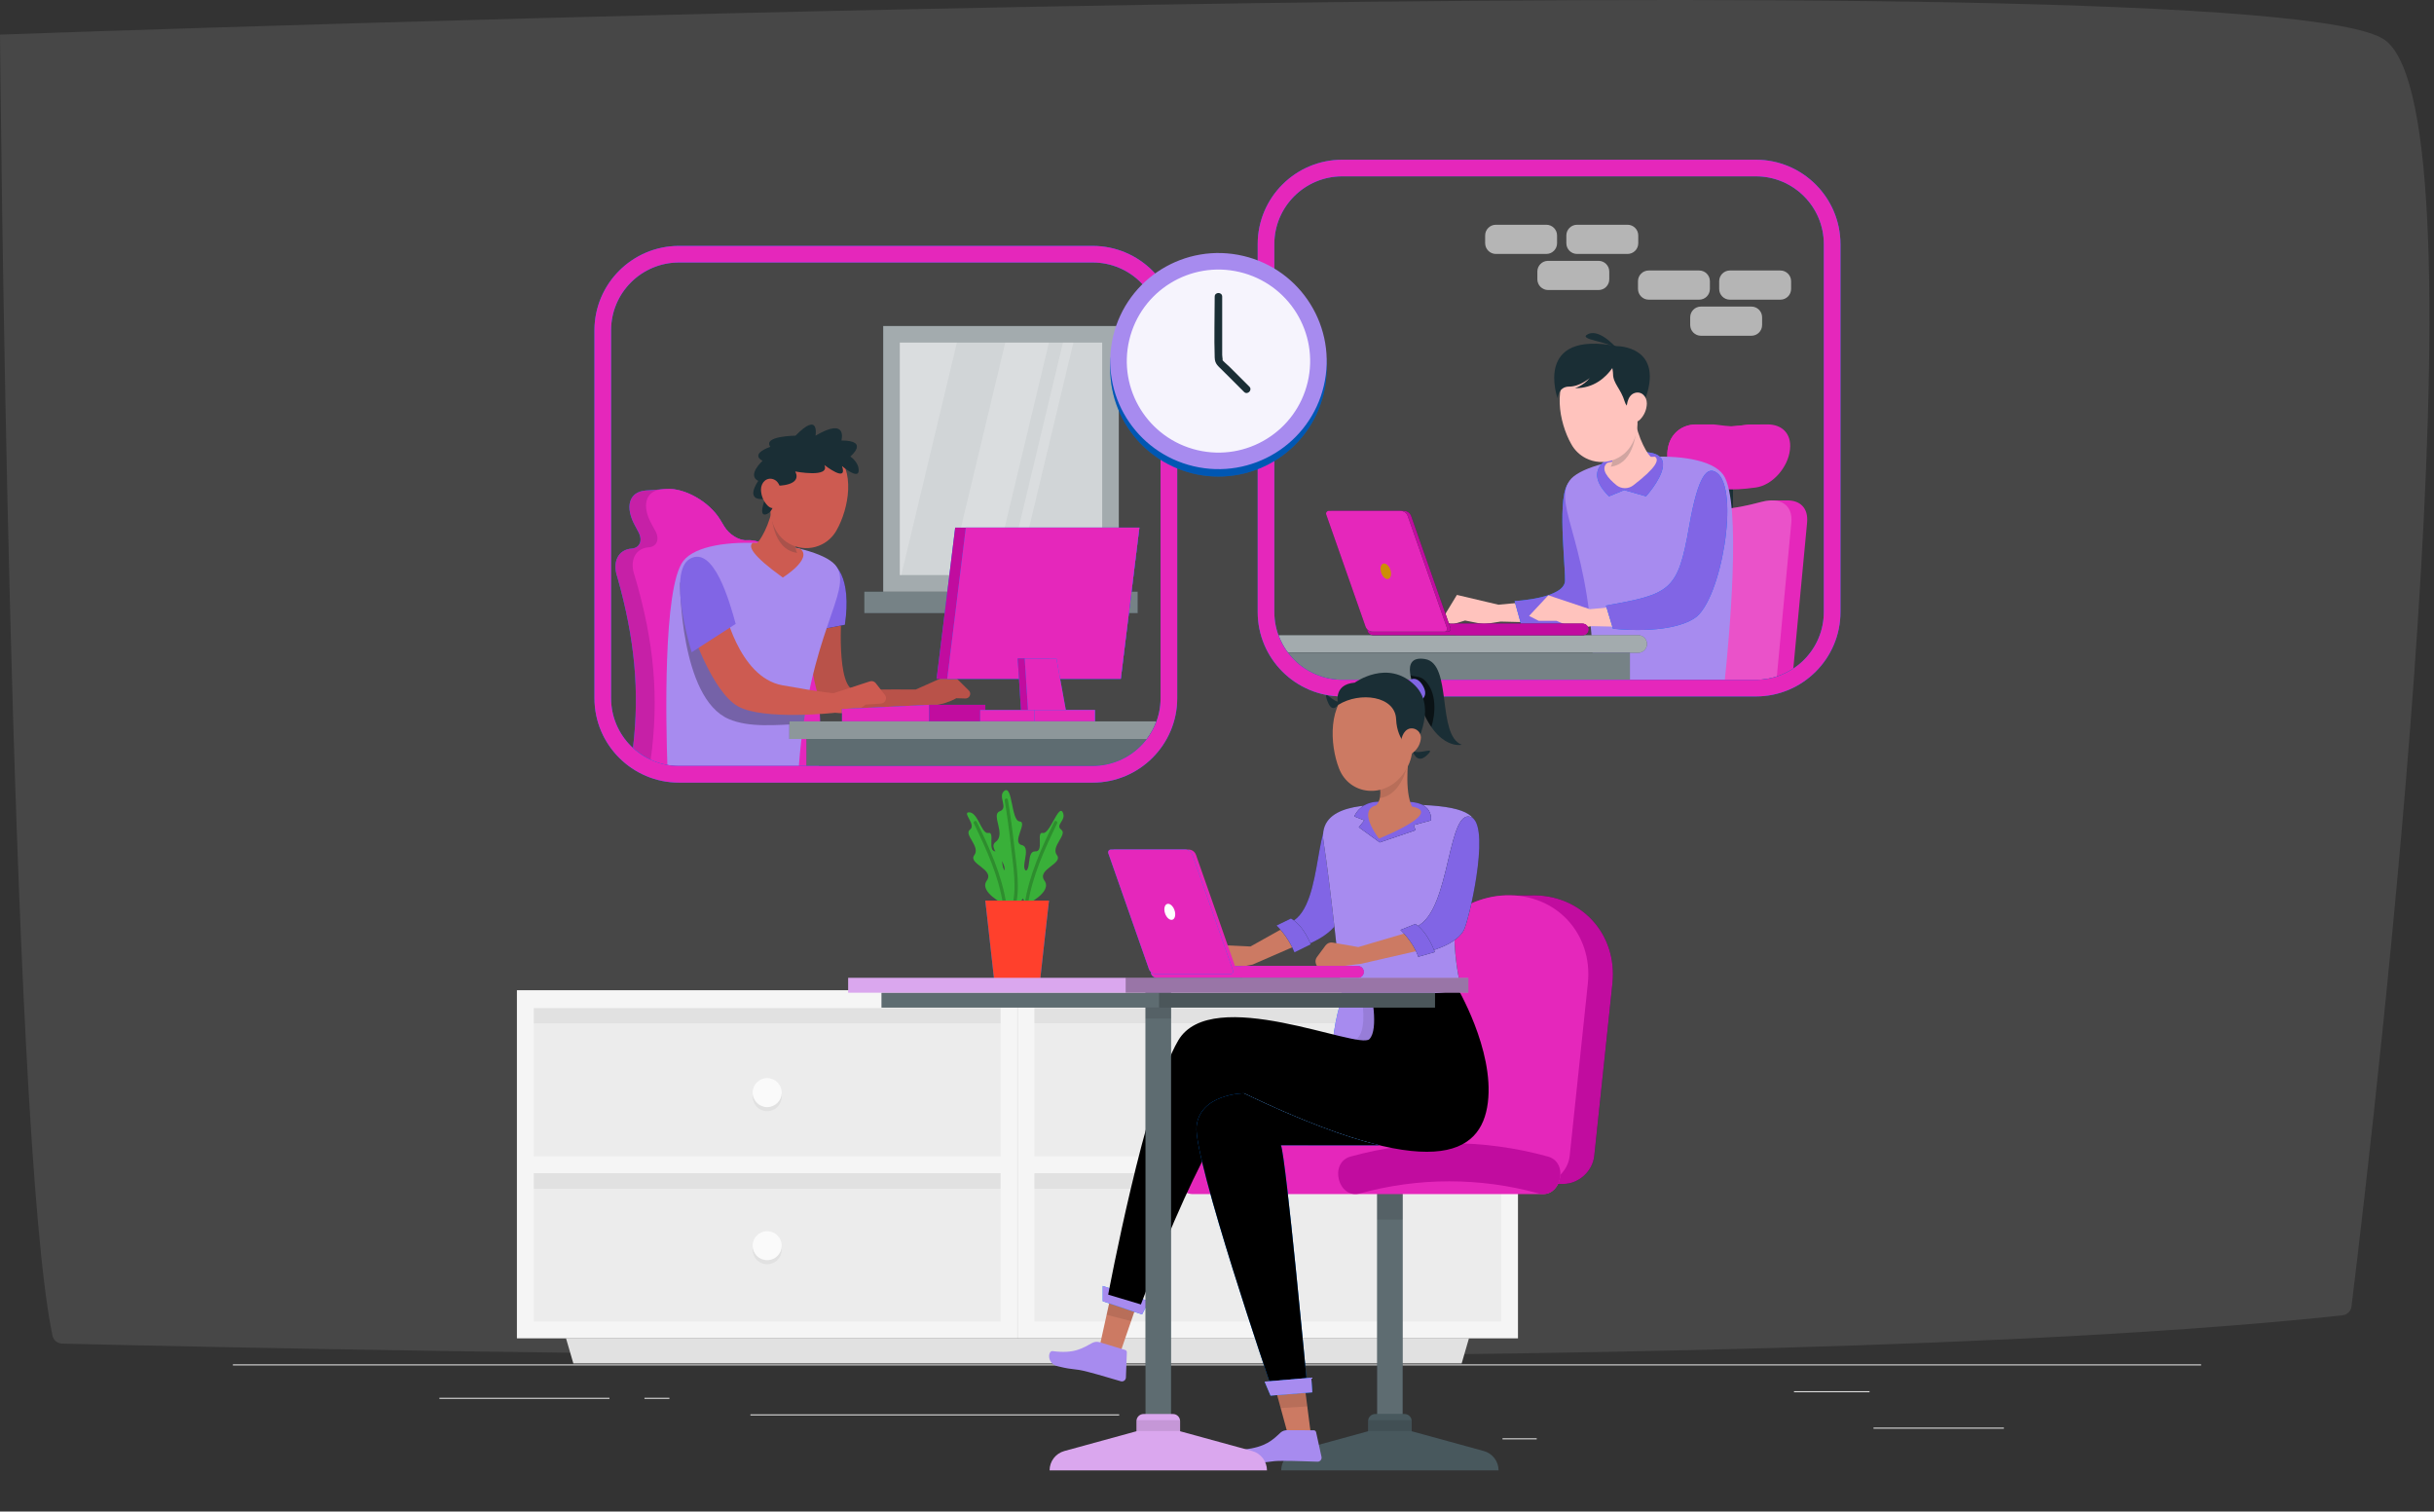 <svg width="533" height="331" viewBox="0 0 533 331" fill="none" xmlns="http://www.w3.org/2000/svg">
<rect x="0" y="0" width="533" height="331" fill="#333333" stroke="none"/>
<path opacity="0.2" fill-rule="evenodd" clip-rule="evenodd" d="M0 7.576C0 7.576 496.166 -10.236 522.25 8.764C545.499 25.702 520.61 239.759 514.929 286.131C514.801 287.134 513.992 287.91 512.938 288.028C382.355 302.136 78.181 295.779 13.645 294.227C12.579 294.197 11.701 293.49 11.49 292.498C2.026 247.216 0 7.576 0 7.576Z" fill="#999999"/>
<path d="M438.815 312.633H410.262V312.845H438.815V312.633Z" fill="#ECECEC"/>
<path d="M336.515 314.973H329.023V315.184H336.515V314.973Z" fill="#ECECEC"/>
<path d="M409.393 304.648H392.852V304.86H409.393V304.648Z" fill="#ECECEC"/>
<path d="M133.457 306.094H96.223V306.306H133.457V306.094Z" fill="#ECECEC"/>
<path d="M146.587 306.094H141.125V306.306H146.587V306.094Z" fill="#ECECEC"/>
<path d="M245.08 309.723H164.328V309.935H245.08V309.723Z" fill="#ECECEC"/>
<path d="M482 298.781H51V298.993H482V298.781Z" fill="#ECECEC"/>
<path d="M320.076 298.57H125.554L123.949 293.071H321.672L320.076 298.57Z" fill="#E1E1E1"/>
<path d="M220.954 218.479H115.035V254.978H220.954V218.479Z" fill="#ECECEC"/>
<path d="M220.954 254.979H115.035V291.478H220.954V254.979Z" fill="#ECECEC"/>
<path d="M220.965 224.094V220.401L115.046 220.401V224.094L220.965 224.094Z" fill="#E1E1E1"/>
<path d="M220.965 260.31V256.617H115.046V260.31H220.965Z" fill="#E1E1E1"/>
<path d="M113.191 216.84V293.071H115.037H116.882H219.101H220.946H222.791V216.84H113.191ZM219.11 289.378H116.891V256.903H219.11V289.378ZM219.11 253.219H116.891V220.745H219.11V253.219Z" fill="#F5F5F5"/>
<path d="M330.583 218.479H224.664V254.978H330.583V218.479Z" fill="#ECECEC"/>
<path d="M330.583 254.979H224.664V291.478H330.583V254.979Z" fill="#ECECEC"/>
<path d="M330.586 224.091V220.398L224.667 220.398V224.091L330.586 224.091Z" fill="#E1E1E1"/>
<path d="M330.586 260.307V256.614H224.667V260.307H330.586Z" fill="#E1E1E1"/>
<path d="M222.809 216.84V293.071H224.654H226.499H328.718H330.563H332.408V216.84H222.809ZM328.737 289.378H226.517V256.903H328.737V289.378ZM328.737 253.219H226.517V220.745H328.737V253.219Z" fill="#F5F5F5"/>
<path d="M280.803 240.15C280.803 241.9 279.382 243.328 277.62 243.328C275.867 243.328 274.438 241.909 274.438 240.15C274.438 238.4 275.858 236.973 277.62 236.973C279.382 236.973 280.803 238.4 280.803 240.15Z" fill="#E1E1E1"/>
<path d="M280.803 239.257C280.803 241.007 279.382 242.434 277.62 242.434C275.867 242.434 274.438 241.016 274.438 239.257C274.438 237.507 275.858 236.079 277.62 236.079C279.382 236.079 280.803 237.498 280.803 239.257Z" fill="#FAFAFA"/>
<path d="M280.803 273.675C280.803 275.425 279.382 276.852 277.62 276.852C275.867 276.852 274.438 275.434 274.438 273.675C274.438 271.925 275.858 270.497 277.62 270.497C279.382 270.497 280.803 271.925 280.803 273.675Z" fill="#E1E1E1"/>
<path d="M280.803 272.781C280.803 274.531 279.382 275.959 277.62 275.959C275.867 275.959 274.438 274.541 274.438 272.781C274.438 271.032 275.858 269.604 277.62 269.604C279.382 269.604 280.803 271.032 280.803 272.781Z" fill="#FAFAFA"/>
<path d="M171.182 240.15C171.182 241.9 169.761 243.328 167.999 243.328C166.246 243.328 164.816 241.909 164.816 240.15C164.816 238.4 166.237 236.973 167.999 236.973C169.752 236.973 171.182 238.4 171.182 240.15Z" fill="#E1E1E1"/>
<path d="M171.182 239.257C171.182 241.007 169.761 242.434 167.999 242.434C166.246 242.434 164.816 241.016 164.816 239.257C164.816 237.507 166.237 236.079 167.999 236.079C169.752 236.079 171.182 237.498 171.182 239.257Z" fill="#FAFAFA"/>
<path d="M171.182 273.675C171.182 275.425 169.761 276.852 167.999 276.852C166.246 276.852 164.816 275.434 164.816 273.675C164.816 271.925 166.237 270.497 167.999 270.497C169.752 270.497 171.182 271.925 171.182 273.675Z" fill="#E1E1E1"/>
<path d="M171.182 272.781C171.182 274.531 169.761 275.959 167.999 275.959C166.246 275.959 164.816 274.541 164.816 272.781C164.816 271.032 166.237 269.604 167.999 269.604C169.752 269.604 171.182 271.032 171.182 272.781Z" fill="#FAFAFA"/>
<path d="M375.704 115.616H379.496V104.583H375.704V115.616Z" fill="#1A2E35"/>
<path d="M365.218 98.316C365.698 94.991 368.253 92.992 371.316 92.937C371.694 92.928 374.25 92.946 374.72 92.937C375.117 92.928 375.523 92.946 375.929 93.011C377.174 93.186 378.217 93.296 379.213 93.351C380.219 93.287 381.298 93.176 382.58 93.011C383.042 92.946 386.695 92.946 387.009 92.937C390.173 92.909 392.332 94.917 391.981 98.316C391.972 98.389 391.972 98.417 391.963 98.491C391.575 102.23 388.217 106.264 384.444 106.761C381.593 107.139 379.702 107.259 377.506 107.12C375.283 107.259 373.419 107.139 370.661 106.761C367.008 106.264 364.646 102.23 365.181 98.481C365.199 98.417 365.209 98.389 365.218 98.316Z" fill="#E527BB"/>
<path d="M391.18 109.589C390.682 109.607 388.348 109.552 387.619 109.589C387.038 109.616 386.42 109.718 385.765 109.893C382.342 110.804 379.584 111.339 376.973 111.504C374.408 111.339 371.779 110.804 368.578 109.893C367.775 109.662 366.991 109.561 366.253 109.579C365.727 109.589 363.513 109.579 362.922 109.579C360.164 109.598 357.987 111.293 357.507 114.442C355.763 125.918 354.029 137.385 352.285 148.86H384.501C387.536 148.86 390.35 147.949 392.702 146.392C393.708 135.745 394.714 125.089 395.719 114.442C396.024 111.182 394.123 109.478 391.18 109.589Z" fill="#E527BB"/>
<path d="M370.672 106.77C374.722 107.323 376.825 107.323 381.004 106.77C384.778 106.273 388.136 102.239 388.523 98.5C388.532 98.426 388.532 98.398 388.542 98.325C388.929 94.585 386.263 92.522 382.582 93.02C378.495 93.563 376.438 93.563 372.48 93.02C368.919 92.532 365.745 94.585 365.21 98.325C365.201 98.398 365.192 98.426 365.182 98.5C364.657 102.23 367.018 106.264 370.672 106.77Z" fill="#E527BB"/>
<path opacity="0.2" d="M385.763 109.893C377.396 112.121 372.958 112.121 365.135 109.893C361.38 108.824 358.114 110.491 357.515 114.442C355.771 125.918 354.037 137.385 352.293 148.86H384.509C386.114 148.86 387.655 148.602 389.094 148.133C390.155 136.906 391.216 125.679 392.267 114.452C392.646 110.491 389.776 108.824 385.763 109.893Z" fill="white"/>
<path d="M334.075 131.849L328.134 132.42L319.037 130.274L315.734 135.708L317.856 136.795L320.818 135.883L324.923 136.694L328.604 136.114L335.606 136.289L334.075 131.849Z" fill="#FFC3BD"/>
<path d="M331.668 131.619L333.079 136.685C333.079 136.685 343.32 138.075 347.342 136.316C351.365 134.557 348.329 104.892 344.455 105.223C340.589 105.546 342.711 121.958 342.711 127.115C342.72 131.057 331.668 131.619 331.668 131.619Z" fill="#007CFF"/>
<path d="M331.668 131.619L333.079 136.685C333.079 136.685 343.32 138.075 347.342 136.316C351.365 134.557 348.329 104.892 344.455 105.223C340.589 105.546 342.711 121.958 342.711 127.115C342.72 131.057 331.668 131.619 331.668 131.619Z" fill="#8165E5"/>
<path d="M343.698 105.26C339.823 110.795 348.735 119.49 348.919 148.861H377.703C378.543 140.931 381.513 109.838 377.371 103.971C372.601 97.238 347.388 99.983 343.698 105.26Z" fill="#A78BEF"/>
<path d="M353.005 100.01C353.005 100.01 346.122 102.608 352.35 108.686L355.671 107.323L360.45 108.686C360.45 108.686 372.581 95.313 353.005 100.01Z" fill="#007CFF"/>
<path d="M353.005 100.01C353.005 100.01 346.122 102.608 352.35 108.686L355.671 107.323L360.45 108.686C360.45 108.686 372.581 95.313 353.005 100.01Z" fill="#8165E5"/>
<path d="M353.958 106.236C352.269 104.855 350.295 102.736 351.965 101.346C355.102 100.581 358.783 100.102 362.408 100.01C363.377 100.646 362.833 102.313 357.639 106.292C356.55 107.12 355.028 107.102 353.958 106.236Z" fill="#FFC3BD"/>
<path d="M352.195 97.468L357.97 91.206C358.524 96.013 361.08 99.946 361.596 100.102L360.96 102.304C353.957 110.16 352.343 102.617 352.343 102.617C354.05 101.198 352.195 97.468 352.195 97.468Z" fill="#FFC3BD"/>
<path opacity="0.2" d="M355.655 93.72L358.349 93.453C358.349 93.453 358.229 101.511 352.712 102.202C353.736 100.572 352.195 97.477 352.195 97.477L355.655 93.72Z" fill="#1A2E35"/>
<path d="M357.184 84.326C358.429 90.017 359.462 93.278 357.479 97.035C355.578 100.765 351.012 102.239 347.275 100.342C345.901 99.642 344.775 98.546 344.047 97.192C341.426 92.559 339.812 84.031 344.6 80.07C347.783 77.28 352.636 77.593 355.431 80.77C356.307 81.784 356.916 83.008 357.184 84.326Z" fill="#FFC3BD"/>
<path d="M354.076 75.797C335.698 72.279 341.077 87.217 341.077 87.217C341.077 87.217 341.215 84.657 343.614 84.657C346.003 84.657 348.116 82.778 348.116 82.778C346.705 84.482 344.887 84.998 344.887 84.998C349.076 85.062 351.659 82.594 353.07 80.605C353.07 80.605 353.227 81.424 353.227 81.876C353.227 83.975 354.934 85.118 355.792 87.973C356.65 90.828 360.063 87.973 360.063 87.973C364.833 75.723 354.076 75.797 354.076 75.797Z" fill="#1A2E35"/>
<path d="M360.628 88.36C360.6 89.658 360.083 90.911 359.179 91.841C357.98 93.057 356.615 92.145 356.301 90.542C356.024 89.087 356.31 86.72 357.823 86.112C359.345 85.504 360.646 86.748 360.628 88.36Z" fill="#FFC3BD"/>
<path d="M354.379 76.626C354.379 76.626 350.495 71.892 347.802 73.145C345.108 74.416 352.728 74.719 354.379 76.626Z" fill="#1A2E35"/>
<path d="M354.084 132.835L348.152 133.406L339.056 130.357L334.84 134.88L336.962 135.957H340.836L344.933 137.679L348.623 137.108L355.625 137.274L354.084 132.835Z" fill="#FFC3BD"/>
<path d="M375.902 103.492C373.992 102.193 371.944 103.455 369.878 115.336C367.424 129.436 365.791 130.072 351.676 132.605L353.207 137.67C353.207 137.67 365.256 139.153 371.086 135.368C376.926 131.582 381.059 107.001 375.902 103.492Z" fill="#007CFF"/>
<path d="M375.902 103.492C373.992 102.193 371.944 103.455 369.878 115.336C367.424 129.436 365.791 130.072 351.676 132.605L353.207 137.67C353.207 137.67 365.256 139.153 371.086 135.368C376.926 131.582 381.059 107.001 375.902 103.492Z" fill="#8165E5"/>
<path d="M358.725 139.088H279.957C280.464 140.488 281.175 141.787 282.06 142.947H358.725C359.795 142.947 360.662 142.082 360.662 141.013C360.653 139.954 359.795 139.088 358.725 139.088Z" fill="#1A2E35"/>
<path opacity="0.6" d="M358.725 139.088H279.957C280.464 140.488 281.175 141.787 282.06 142.947H358.725C359.795 142.947 360.662 142.082 360.662 141.013C360.653 139.954 359.795 139.088 358.725 139.088Z" fill="white"/>
<path d="M293.915 148.86H356.916V142.948H282.051C284.772 146.539 289.071 148.86 293.915 148.86Z" fill="#1A2E35"/>
<path opacity="0.4" d="M293.915 148.86H356.916V142.948H282.051C284.772 146.539 289.071 148.86 293.915 148.86Z" fill="white"/>
<path d="M346.583 136.583H300.677C299.985 136.583 299.422 137.145 299.422 137.836C299.422 138.527 299.985 139.088 300.677 139.088H346.583C347.275 139.088 347.838 138.527 347.838 137.836C347.838 137.145 347.275 136.583 346.583 136.583Z" fill="#1A2E35"/>
<path d="M346.583 136.583H300.677C299.985 136.583 299.422 137.145 299.422 137.836C299.422 138.527 299.985 139.088 300.677 139.088H346.583C347.275 139.088 347.838 138.527 347.838 137.836C347.838 137.145 347.275 136.583 346.583 136.583Z" fill="#C10C9F"/>
<path d="M301.372 138.324H317.064C317.47 138.324 317.756 137.919 317.627 137.532L309.02 112.996C308.78 112.324 308.143 111.864 307.424 111.864H291.731C291.325 111.864 291.039 112.269 291.168 112.656L299.776 137.191C300.015 137.873 300.652 138.324 301.372 138.324Z" fill="#1A2E35"/>
<path d="M301.372 138.324H317.064C317.47 138.324 317.756 137.919 317.627 137.532L309.02 112.996C308.78 112.324 308.143 111.864 307.424 111.864H291.731C291.325 111.864 291.039 112.269 291.168 112.656L299.776 137.191C300.015 137.873 300.652 138.324 301.372 138.324Z" fill="#C10C9F"/>
<path d="M300.614 138.324H316.306C316.712 138.324 316.998 137.919 316.869 137.532L308.262 112.996C308.022 112.324 307.385 111.864 306.666 111.864H290.973C290.567 111.864 290.281 112.269 290.41 112.656L299.018 137.191C299.248 137.873 299.894 138.324 300.614 138.324Z" fill="#1A2E35"/>
<path d="M300.614 138.324H316.306C316.712 138.324 316.998 137.919 316.869 137.532L308.262 112.996C308.022 112.324 307.385 111.864 306.666 111.864H290.973C290.567 111.864 290.281 112.269 290.41 112.656L299.018 137.191C299.248 137.873 299.894 138.324 300.614 138.324Z" fill="#E527BB"/>
<path d="M302.365 125.098C302.568 126.038 303.214 126.802 303.823 126.802C304.423 126.802 304.755 126.038 304.552 125.098C304.349 124.159 303.703 123.395 303.094 123.395C302.485 123.395 302.162 124.159 302.365 125.098Z" fill="#CC8E05"/>
<path d="M319.075 139.088C318.383 139.088 317.82 138.527 317.82 137.836C317.82 137.145 318.383 136.583 319.075 136.583H346.586C347.278 136.583 347.84 137.145 347.84 137.836C347.84 138.527 347.278 139.088 346.586 139.088H319.075Z" fill="#C10C9F"/>
<path d="M384.512 34.978H293.926C283.713 34.978 275.41 43.267 275.41 53.463V134.023C275.41 144.209 283.713 152.507 293.926 152.507H384.512C394.715 152.507 403.027 144.218 403.027 134.023V53.463C403.018 43.267 394.715 34.978 384.512 34.978ZM399.383 134.014C399.383 142.211 392.722 148.86 384.512 148.86H293.926C285.715 148.86 279.054 142.211 279.054 134.014V53.463C279.054 45.266 285.715 38.616 293.926 38.616H384.512C392.722 38.616 399.383 45.266 399.383 53.463V134.014Z" fill="#007CFF"/>
<path d="M384.512 34.978H293.926C283.713 34.978 275.41 43.267 275.41 53.463V134.023C275.41 144.209 283.713 152.507 293.926 152.507H384.512C394.715 152.507 403.027 144.218 403.027 134.023V53.463C403.018 43.267 394.715 34.978 384.512 34.978ZM399.383 134.014C399.383 142.211 392.722 148.86 384.512 148.86H293.926C285.715 148.86 279.054 142.211 279.054 134.014V53.463C279.054 45.266 285.715 38.616 293.926 38.616H384.512C392.722 38.616 399.383 45.266 399.383 53.463V134.014Z" fill="#E527BB"/>
<path opacity="0.6" d="M345.353 55.609H356.396C357.696 55.609 358.748 54.559 358.748 53.26V51.565C358.748 50.267 357.696 49.217 356.396 49.217H345.353C344.052 49.217 343 50.267 343 51.565V53.26C343 54.559 344.052 55.609 345.353 55.609Z" fill="white"/>
<path opacity="0.6" d="M378.821 65.623H389.864C391.165 65.623 392.217 64.573 392.217 63.274V61.58C392.217 60.281 391.165 59.231 389.864 59.231H378.821C377.52 59.231 376.469 60.281 376.469 61.58V63.274C376.469 64.573 377.52 65.623 378.821 65.623Z" fill="white"/>
<path opacity="0.6" d="M339.005 63.511H350.048C351.349 63.511 352.4 62.461 352.4 61.162V59.468C352.4 58.169 351.349 57.119 350.048 57.119H339.005C337.704 57.119 336.652 58.169 336.652 59.468V61.162C336.662 62.461 337.713 63.511 339.005 63.511Z" fill="white"/>
<path opacity="0.6" d="M372.474 73.525H383.517C384.817 73.525 385.869 72.475 385.869 71.176V69.482C385.869 68.183 384.817 67.133 383.517 67.133H372.474C371.173 67.133 370.121 68.183 370.121 69.482V71.176C370.13 72.475 371.182 73.525 372.474 73.525Z" fill="white"/>
<path opacity="0.6" d="M327.571 55.609H338.614C339.915 55.609 340.967 54.559 340.967 53.26V51.565C340.967 50.267 339.915 49.217 338.614 49.217H327.571C326.27 49.217 325.219 50.267 325.219 51.565V53.26C325.228 54.559 326.28 55.609 327.571 55.609Z" fill="white"/>
<path opacity="0.6" d="M361.04 65.623H372.083C373.384 65.623 374.436 64.573 374.436 63.274V61.58C374.436 60.281 373.384 59.231 372.083 59.231H361.04C359.739 59.231 358.688 60.281 358.688 61.58V63.274C358.697 64.573 359.748 65.623 361.04 65.623Z" fill="white"/>
<path d="M245.001 71.385H193.402V129.565H245.001V71.385Z" fill="#1A2E35"/>
<path d="M249.134 129.565H189.27V134.262H249.134V129.565Z" fill="#1A2E35"/>
<g opacity="0.4">
<path d="M249.134 129.565H189.27V134.262H249.134V129.565Z" fill="white"/>
</g>
<path opacity="0.6" d="M245.001 71.385H193.402V129.565H245.001V71.385Z" fill="white"/>
<path opacity="0.5" d="M241.357 75.023H197.047V125.927H241.357V75.023Z" fill="white"/>
<g opacity="0.2">
<path d="M197.047 75.023V125.927H197.361L209.538 75.023H197.047Z" fill="white"/>
<path d="M235.046 75.023H232.768L220.59 125.927H222.869L235.046 75.023Z" fill="white"/>
<path d="M229.698 75.023H220.14L207.953 125.927H217.52L229.698 75.023Z" fill="white"/>
</g>
<path d="M163.587 118.301C161.834 118.43 159.629 117.03 158.549 115.207C158.208 114.636 158.042 114.35 157.691 113.779C155.2 109.718 149.739 106.807 145.975 107.084C145.597 107.111 145.412 107.12 145.034 107.148C144.582 107.185 142.838 107.305 142.386 107.341C142.008 107.369 141.823 107.378 141.445 107.406C137.672 107.682 136.823 111.044 139.065 115.124C139.379 115.695 139.535 115.98 139.831 116.551C140.79 118.384 140.08 119.996 138.327 120.125C135.31 120.346 134.037 123.127 135.199 126.415C139.028 139.963 140.08 151.402 138.613 163.781C141.261 166.221 144.794 167.732 148.687 167.732H179.288C180.469 152.222 178.246 139.3 172.074 123.754C170.533 120.484 166.603 118.08 163.587 118.301Z" fill="#007CFF"/>
<path d="M163.587 118.301C161.834 118.43 159.629 117.03 158.549 115.207C158.208 114.636 158.042 114.35 157.691 113.779C155.2 109.718 149.739 106.807 145.975 107.084C145.597 107.111 145.412 107.12 145.034 107.148C144.582 107.185 142.838 107.305 142.386 107.341C142.008 107.369 141.823 107.378 141.445 107.406C137.672 107.682 136.823 111.044 139.065 115.124C139.379 115.695 139.535 115.98 139.831 116.551C140.79 118.384 140.08 119.996 138.327 120.125C135.31 120.346 134.037 123.127 135.199 126.415C139.028 139.963 140.08 151.402 138.613 163.781C141.261 166.221 144.794 167.732 148.687 167.732H179.288C180.469 152.222 178.246 139.3 172.074 123.754C170.533 120.484 166.603 118.08 163.587 118.301Z" fill="#C620A7"/>
<path d="M163.586 118.301C161.833 118.43 159.628 117.03 158.549 115.207C158.208 114.636 158.042 114.35 157.691 113.779C155.2 109.718 149.739 106.807 145.975 107.084C145.596 107.111 145.412 107.12 145.034 107.148C141.27 107.424 140.449 110.786 142.736 114.857C143.059 115.428 143.216 115.713 143.521 116.284C144.508 118.117 143.807 119.729 142.054 119.849C139.037 120.07 137.792 122.851 139 126.139C143.29 140.7 144.342 152.821 142.487 166.369C144.379 167.234 146.473 167.732 148.687 167.732H179.288C180.469 152.222 178.246 139.3 172.074 123.754C170.533 120.484 166.603 118.08 163.586 118.301Z" fill="#E527BB"/>
<path d="M184.291 133.655C184.291 133.655 182.954 151.292 187.391 151.108C191.819 150.923 200.547 150.988 200.547 150.988L207.752 147.774C208.139 147.599 208.592 147.681 208.887 147.976L212.153 151.209C212.808 151.854 212.328 152.977 211.405 152.95L209.413 152.894C209.413 152.894 205.935 155.068 200.63 154.571C201.654 154.257 182.4 157.831 180.417 155.105C177.704 151.375 176.523 135.791 176.523 135.791L184.291 133.655Z" fill="#CD5B51"/>
<path opacity="0.1" d="M184.291 133.655C184.291 133.655 182.954 151.292 187.391 151.108C191.819 150.923 200.547 150.988 200.547 150.988L207.752 147.774C208.139 147.599 208.592 147.681 208.887 147.976L212.153 151.209C212.808 151.854 212.328 152.977 211.405 152.95L209.413 152.894C209.413 152.894 205.935 155.068 200.63 154.571C201.654 154.257 182.4 157.831 180.417 155.105C177.704 151.375 176.523 135.791 176.523 135.791L184.291 133.655Z" fill="black"/>
<path d="M180.12 122.676C183.128 122.584 186.513 126.471 185.019 136.814L176.762 138.407C176.753 138.407 174.077 122.86 180.12 122.676Z" fill="#1A2E35"/>
<path d="M180.12 122.676C183.128 122.584 186.513 126.471 185.019 136.814L176.762 138.407C176.753 138.407 174.077 122.86 180.12 122.676Z" fill="#8165E5"/>
<path d="M149.628 122.842C145.117 128.654 145.855 159.203 146.141 167.492C146.971 167.63 147.811 167.723 148.687 167.723H174.934C177.176 138.352 186.696 129.657 183.209 124.122C179.879 118.854 154.868 116.109 149.628 122.842Z" fill="#A78BEF"/>
<path d="M171.418 126.471C171.418 126.471 177.959 122.409 175.302 120.208C172.166 119.443 168.485 118.964 164.859 118.872C163.789 119.581 164.564 121.543 171.418 126.471Z" fill="#CD5B51"/>
<path d="M175.081 116.34L169.305 110.077C168.752 114.885 166.196 118.817 165.68 118.974L166.316 121.175C173.318 129.031 174.933 121.488 174.933 121.488C173.217 120.061 175.081 116.34 175.081 116.34Z" fill="#CD5B51"/>
<path opacity="0.2" d="M171.62 112.582L168.926 112.315C168.926 112.315 169.046 120.374 174.563 121.064C173.539 119.434 175.079 116.34 175.079 116.34L171.62 112.582Z" fill="#1A2E35"/>
<path d="M170.091 103.188C168.845 108.88 167.812 112.14 169.795 115.898C171.696 119.628 176.263 121.101 179.999 119.204C181.373 118.504 182.499 117.408 183.228 116.054C185.848 111.422 187.462 102.893 182.674 98.933C179.491 96.142 174.639 96.455 171.843 99.633C170.958 100.646 170.358 101.871 170.091 103.188Z" fill="#CD5B51"/>
<path d="M170.199 106.365C170.199 106.365 175.735 106.42 174.148 103.243C174.148 103.243 181.833 104.717 180.523 101.825C180.523 101.825 185.726 105.905 184.379 102.055C184.379 102.055 187.922 105.067 188.032 103.132C188.143 101.198 186.197 99.964 186.197 99.964C186.197 99.964 190.523 96.455 184.25 96.464C184.25 96.464 185.735 91.205 178.585 95.405C178.585 95.405 179.536 89.953 174.203 95.405C174.203 95.405 166.971 95.46 168.686 97.846C168.686 97.846 164.138 99.32 166.98 100.913C166.98 100.913 163.511 104.044 166.048 105.315C166.048 105.315 162.773 109.81 167.552 109.257C167.552 109.257 165.845 113.411 167.948 112.564C170.052 111.707 170.199 106.365 170.199 106.365Z" fill="#1A2E35"/>
<path d="M166.641 107.231C166.668 108.53 167.185 109.782 168.089 110.712C169.288 111.928 170.654 111.016 170.967 109.414C171.244 107.959 170.958 105.592 169.445 104.984C167.932 104.376 166.631 105.619 166.641 107.231Z" fill="#CD5B51"/>
<path opacity="0.3" d="M175.95 158.485C176.209 156.735 176.485 155.077 176.79 153.502L174.041 152.95L158.791 143.97L153.329 131.361L151.05 126.48L148.91 127.613C148.91 127.613 148.882 152.867 159.584 157.453C164.086 159.378 169.788 158.78 175.95 158.485Z" fill="black"/>
<path d="M158.457 132.724C158.457 132.724 161.584 148.308 171.335 150.067C181.087 151.817 182.572 151.789 182.572 151.789L190.479 149.21C190.949 149.054 191.475 149.21 191.779 149.606L193.772 152.167C194.353 152.913 193.864 154.009 192.914 154.073L189.538 154.294C189.538 154.294 187.084 156.588 182.886 156.081C182.886 156.081 167.073 157.813 161.556 154.644C156.039 151.476 151.676 138.536 151.676 138.536L158.457 132.724Z" fill="#CD5B51"/>
<path d="M151.462 142.837C151.462 142.837 145.927 125.144 151.148 122.326C156.37 119.508 159.811 131.932 161.103 136.62L151.462 142.837Z" fill="#8165E5"/>
<path d="M203.471 154.34L184.383 155.252V157.96H203.471H215.768V154.34H203.471Z" fill="#007CFF"/>
<path d="M203.471 157.96H184.383V155.252L203.471 154.34V157.96Z" fill="#E527BB"/>
<path d="M215.757 154.34H203.469V157.96H215.757V154.34Z" fill="#C10C9F"/>
<path d="M245.436 148.639H205.102L209.17 115.538H249.504L245.436 148.639Z" fill="#007CFF"/>
<path d="M245.436 148.639H205.102L209.17 115.538H249.504L245.436 148.639Z" fill="#C10C9F"/>
<path d="M211.494 115.538L207.426 148.639H245.435L249.504 115.538H211.494Z" fill="#007CFF"/>
<path d="M211.494 115.538L207.426 148.639H245.435L249.504 115.538H211.494Z" fill="#E527BB"/>
<path d="M232.306 157.858H223.727L222.859 144.2H229.806L232.306 157.858Z" fill="#007CFF"/>
<path d="M232.306 157.858H223.727L222.859 144.2H229.806L232.306 157.858Z" fill="#C10C9F"/>
<path d="M233.828 157.858H225.258L224.391 144.2H231.337L233.828 157.858Z" fill="#007CFF"/>
<path d="M233.828 157.858H225.258L224.391 144.2H231.337L233.828 157.858Z" fill="#E527BB"/>
<path d="M227.887 155.482H226.503H214.648V157.96H226.503H227.887H239.742V155.482H227.887Z" fill="#007CFF"/>
<path d="M227.887 155.482H226.503H214.648V157.96H226.503H227.887H239.742V155.482H227.887Z" fill="#E527BB"/>
<path d="M239.743 155.482H226.504V157.96H239.743V155.482Z" fill="#007CFF"/>
<path d="M239.743 155.482H226.504V157.96H239.743V155.482Z" fill="#E527BB"/>
<path d="M176.598 161.819V167.732H239.276C244.129 167.732 248.419 165.402 251.131 161.819H176.598Z" fill="#1A2E35"/>
<path opacity="0.3" d="M176.598 161.819V167.732H239.276C244.129 167.732 248.419 165.402 251.131 161.819H176.598Z" fill="white"/>
<path d="M253.233 157.96H172.859V161.819H251.129C252.015 160.649 252.725 159.36 253.233 157.96Z" fill="#1A2E35"/>
<path opacity="0.5" d="M253.233 157.96H172.859V161.819H251.129C252.015 160.649 252.725 159.36 253.233 157.96Z" fill="white"/>
<path d="M239.273 53.849H148.688C138.484 53.849 130.172 62.138 130.172 72.334V152.894C130.172 163.081 138.475 171.379 148.688 171.379H239.273C249.477 171.379 257.789 163.09 257.789 152.894V72.325C257.789 62.138 249.477 53.849 239.273 53.849ZM254.145 152.885C254.145 161.082 247.484 167.732 239.273 167.732H148.688C140.477 167.732 133.816 161.082 133.816 152.885V72.325C133.816 64.128 140.477 57.478 148.688 57.478H239.273C247.484 57.478 254.145 64.128 254.145 72.325V152.885Z" fill="#007CFF"/>
<path d="M239.273 53.849H148.688C138.484 53.849 130.172 62.138 130.172 72.334V152.894C130.172 163.081 138.475 171.379 148.688 171.379H239.273C249.477 171.379 257.789 163.09 257.789 152.894V72.325C257.789 62.138 249.477 53.849 239.273 53.849ZM254.145 152.885C254.145 161.082 247.484 167.732 239.273 167.732H148.688C140.477 167.732 133.816 161.082 133.816 152.885V72.325C133.816 64.128 140.477 57.478 148.688 57.478H239.273C247.484 57.478 254.145 64.128 254.145 72.325V152.885Z" fill="#E527BB"/>
<path d="M283.573 97.427C292.828 88.187 292.828 73.206 283.573 63.966C274.317 54.726 259.311 54.726 250.055 63.966C240.8 73.206 240.8 88.187 250.055 97.427C259.311 106.667 274.317 106.667 283.573 97.427Z" fill="#007CFF"/>
<path opacity="0.3" d="M283.573 97.427C292.828 88.187 292.828 73.206 283.573 63.966C274.317 54.726 259.311 54.726 250.055 63.966C240.8 73.206 240.8 88.187 250.055 97.427C259.311 106.667 274.317 106.667 283.573 97.427Z" fill="black"/>
<path d="M289.886 84.507C292.894 71.789 285.005 59.046 272.267 56.043C259.528 53.04 246.763 60.915 243.755 73.632C240.747 86.349 248.635 99.093 261.374 102.096C274.113 105.099 286.878 97.224 289.886 84.507Z" fill="#A78BEF"/>
<path opacity="0.9" d="M286.359 83.675C288.907 72.903 282.225 62.109 271.435 59.566C260.645 57.022 249.833 63.692 247.285 74.464C244.737 85.236 251.419 96.03 262.209 98.573C272.999 101.117 283.811 94.447 286.359 83.675Z" fill="white"/>
<path d="M265.995 64.957C265.995 69.396 265.848 73.854 265.995 78.293C266.041 79.711 266.706 80.107 267.73 81.139C269.298 82.704 270.866 84.27 272.426 85.827C273.173 86.573 274.335 85.412 273.588 84.666C272.13 83.211 270.673 81.756 269.224 80.31C268.661 79.748 267.859 79.168 267.425 78.514C267.979 79.352 267.637 78.403 267.637 77.694C267.637 73.448 267.637 69.203 267.637 64.957C267.637 63.898 265.995 63.898 265.995 64.957Z" fill="#1A2E35"/>
<path d="M304.362 321.447C303.264 321.447 302.351 320.618 302.24 319.522L301.566 312.431V253.56H307.157V312.431L306.484 319.522C306.382 320.609 305.46 321.447 304.362 321.447Z" fill="#1A2E35"/>
<path opacity="0.3" d="M304.362 321.447C303.264 321.447 302.351 320.618 302.24 319.522L301.566 312.431V253.56H307.157V312.431L306.484 319.522C306.382 320.609 305.46 321.447 304.362 321.447Z" fill="white"/>
<path opacity="0.1" d="M307.157 260.2H301.566V267.053H307.157V260.2Z" fill="black"/>
<path d="M309.139 313.416V311.206C309.139 310.34 308.438 309.64 307.571 309.64H301.15C300.283 309.64 299.582 310.34 299.582 311.206V313.416L283.797 317.745C281.878 318.27 280.559 320.011 280.559 321.991H328.163C328.163 320.011 326.834 318.27 324.924 317.745L309.139 313.416Z" fill="#1A2E35"/>
<path opacity="0.2" d="M309.139 313.416V311.206C309.139 310.34 308.438 309.64 307.571 309.64H301.15C300.283 309.64 299.582 310.34 299.582 311.206V313.416L283.797 317.745C281.878 318.27 280.559 320.011 280.559 321.991H328.163C328.163 320.011 326.834 318.27 324.924 317.745L309.139 313.416Z" fill="white"/>
<path opacity="0.1" d="M309.138 313.361V311.206C309.138 311.132 309.129 311.059 309.12 310.985H299.608C299.599 311.059 299.59 311.132 299.59 311.206V313.361H309.138Z" fill="black"/>
<path d="M329.694 196.062C319.177 196.43 310.09 205.346 308.983 215.817L305.062 253.1C304.702 256.498 307.175 259.261 310.579 259.261H315.967H336.909H342.297C345.701 259.261 348.754 256.507 349.114 253.1L353.09 215.357C354.234 204.461 346.125 195.675 335.082 196.071H329.694V196.062Z" fill="#1A2E35"/>
<path d="M329.694 196.062C319.177 196.43 310.09 205.346 308.983 215.817L305.062 253.1C304.702 256.498 307.175 259.261 310.579 259.261H315.967H336.909H342.297C345.701 259.261 348.754 256.507 349.114 253.1L353.09 215.357C354.234 204.461 346.125 195.675 335.082 196.071H329.694V196.062Z" fill="#C10C9F"/>
<path d="M347.711 215.348C348.854 204.452 340.745 195.666 329.702 196.062C319.185 196.43 310.098 205.345 308.991 215.817L305.07 253.1C304.71 256.498 307.183 259.261 310.587 259.261H336.917C340.321 259.261 343.375 256.507 343.734 253.1L347.711 215.348Z" fill="#E527BB"/>
<path d="M260.197 253.256C266.526 251.506 273.021 250.548 279.534 250.373C286.25 250.189 311.39 250.346 317.359 250.346C324.629 250.346 331.889 251.313 338.947 253.256C343.375 254.481 342.01 261.407 338.006 261.481C337.655 261.49 261.655 261.462 261.378 261.481C257.19 261.683 255.668 254.509 260.197 253.256Z" fill="#E527BB"/>
<path d="M336.89 261.333C324.122 257.806 310.607 257.806 297.839 261.333C293.014 262.669 290.947 254.582 295.781 253.256C309.878 249.36 324.851 249.36 338.948 253.256C343.773 254.582 341.725 262.669 336.89 261.333Z" fill="#C10C9F"/>
<path d="M250.624 280.748L245.246 296.415L240.734 295.134L244.388 278.602L250.624 280.748Z" fill="#CC7A63"/>
<path d="M240.809 293.928L246.363 295.604C246.602 295.669 246.768 295.89 246.759 296.138L246.556 301.646C246.538 302.134 246.132 302.521 245.643 302.502C245.578 302.502 245.514 302.493 245.458 302.475C243.161 301.83 241.132 301.167 238.253 300.421C234.858 299.537 235.615 300.163 231.602 299.178C229.185 298.579 229.461 295.733 230.513 295.871C235.338 296.497 237.045 295.217 239.287 294.02C239.775 293.808 240.311 293.771 240.809 293.928Z" fill="#A78BEF"/>
<path opacity="0.1" d="M247.692 289.295L242.332 287.923L244.389 278.602L250.626 280.748L247.692 289.295Z" fill="black"/>
<path d="M251.592 284.939L250.088 287.831L241.48 284.939V281.605L251.592 284.939Z" fill="#007CFF"/>
<path d="M251.592 284.939L250.088 287.831L241.48 284.939V281.605L251.592 284.939Z" fill="#A78BEF"/>
<path d="M285.238 299.96L287.028 313.831L281.981 313.96L278.328 300.578L285.238 299.96Z" fill="#CC7A63"/>
<path d="M281.918 313.186L287.684 313.204C287.933 313.204 288.145 313.379 288.201 313.619L289.382 319.007C289.492 319.486 289.188 319.955 288.717 320.066C288.653 320.084 288.598 320.084 288.533 320.084C286.144 320.038 284.022 319.9 281.042 319.9C277.536 319.891 278.422 320.315 274.298 320.361C271.807 320.388 271.364 317.561 272.416 317.432C277.241 316.842 278.606 315.387 280.47 313.665C280.876 313.333 281.392 313.168 281.918 313.186Z" fill="#A78BEF"/>
<path opacity="0.1" d="M280.45 308.342L278.328 300.578L285.238 299.96L286.281 307.973L280.45 308.342Z" fill="black"/>
<path d="M302.647 216.702H294.482C294.482 216.702 292.333 222.255 291.899 228.048C291.465 233.842 302.638 229.55 302.638 229.55L303.616 221.611L302.647 216.702Z" fill="#007CFF"/>
<path d="M302.647 216.702H294.482C294.482 216.702 292.333 222.255 291.899 228.048C291.465 233.842 302.638 229.55 302.638 229.55L303.616 221.611L302.647 216.702Z" fill="#A78BEF"/>
<path opacity="0.1" d="M297.907 216.702C300.176 228.583 295.812 227.984 295.812 227.984L298.285 229.697L302.769 228.601L303.627 221.611L302.649 216.702H297.907Z" fill="black"/>
<path d="M318.93 215.956C318.93 215.956 327.243 229.835 325.813 241.431C324.383 253.026 313.635 259.151 272.36 239.404C272.36 239.404 263.891 248.154 249.84 285.648L242.672 283.502C242.672 283.502 250.772 240.16 258.014 227.837C265.321 215.385 297.435 229.982 299.87 227.551C302.038 225.387 300.156 216.821 300.156 216.821L318.93 215.956Z" fill="black"/>
<path opacity="0.2" d="M267.636 243.291L265.376 241.55C265.376 241.55 257.414 245.851 261.381 258.092C264.26 252.096 266.621 247.878 268.411 244.976L267.636 243.291Z" fill="black"/>
<path d="M302.122 250.806C294.621 249.01 284.907 245.409 272.351 239.404C272.351 239.404 262.664 239.533 262.018 246.726C261.372 253.919 278.356 303.644 278.356 303.644L286.207 302.963C286.207 302.963 281.585 253.376 280.506 250.797H302.122V250.806Z" fill="#007CFF"/>
<path d="M302.122 250.806C294.621 249.01 284.907 245.409 272.351 239.404C272.351 239.404 262.664 239.533 262.018 246.726C261.372 253.919 278.356 303.644 278.356 303.644L286.207 302.963C286.207 302.963 281.585 253.376 280.506 250.797H302.122V250.806Z" fill="black"/>
<path opacity="0.1" d="M272.352 239.404C272.352 239.404 270.876 239.423 269.031 239.883C270.803 241.449 277.067 246.643 286.541 250.806H302.123C294.623 249.01 284.908 245.409 272.352 239.404Z" fill="black"/>
<path d="M287.148 301.683L287.36 304.897L278.227 305.615L276.926 302.548L287.148 301.683Z" fill="#007CFF"/>
<path d="M287.148 301.683L287.36 304.897L278.227 305.615L276.926 302.548L287.148 301.683Z" fill="#A78BEF"/>
<path d="M283.06 202.094L273.834 207.261L267.662 206.967C267.109 206.939 266.583 207.215 266.278 207.676L264.516 210.43C264.267 210.807 264.203 211.286 264.341 211.719L264.387 211.857C264.627 212.64 265.439 213.1 266.232 212.907L268.926 212.253L274.277 211.231L287.368 205.53L283.06 202.094Z" fill="#CC7A63"/>
<path d="M281.242 202.38C281.242 202.38 284.526 203.347 285.274 207.261C285.274 207.261 291.999 204.931 293.171 201.183C294.342 197.434 297.47 178.904 292.405 178.876C287.35 178.848 290.099 201.045 281.242 202.38Z" fill="#1A2E35"/>
<path d="M281.242 202.38C281.242 202.38 284.526 203.347 285.274 207.261C285.274 207.261 291.999 204.931 293.171 201.183C294.342 197.434 297.47 178.904 292.405 178.876C287.35 178.848 290.099 201.045 281.242 202.38Z" fill="#8165E5"/>
<path d="M279.535 202.675C279.535 202.675 281.952 204.839 283.465 208.551L287.017 206.801C287.017 206.801 285.587 202.767 282.69 201.137L279.535 202.675Z" fill="#1A2E35"/>
<path d="M279.535 202.675C279.535 202.675 281.952 204.839 283.465 208.551L287.017 206.801C287.017 206.801 285.587 202.767 282.69 201.137L279.535 202.675Z" fill="#8165E5"/>
<path d="M293.809 217.586C293.809 217.586 306.558 218.737 320.074 216.812C320.074 216.812 317.103 206.902 319.244 194.883C321.384 182.855 332.713 175.726 304.584 176.214C300.516 176.288 288.449 175.745 289.833 184.319C291.309 193.483 293.809 217.586 293.809 217.586Z" fill="#1A2E35"/>
<path d="M293.809 217.586C293.809 217.586 306.558 218.737 320.074 216.812C320.074 216.812 317.103 206.902 319.244 194.883C321.384 182.855 332.713 175.726 304.584 176.214C300.516 176.288 288.449 175.745 289.833 184.319C291.309 193.483 293.809 217.586 293.809 217.586Z" fill="#A78BEF"/>
<path d="M310.573 203.522L297.445 207.39L291.827 206.405C291.236 206.303 290.637 206.543 290.277 207.022L288.386 209.573C288.109 209.951 288.008 210.42 288.118 210.881L288.137 210.964C288.33 211.783 289.124 212.308 289.954 212.17L292.648 211.71L298.054 211.056L314.642 207.243L310.573 203.522Z" fill="#CC7A63"/>
<path d="M308.633 203.31C308.633 203.31 311.899 204.535 312.369 208.486C312.369 208.486 319.298 206.967 320.718 203.31C322.148 199.654 326.66 179.18 321.613 178.802C316.576 178.425 317.554 202.573 308.633 203.31Z" fill="#1A2E35"/>
<path d="M308.633 203.31C308.633 203.31 311.899 204.535 312.369 208.486C312.369 208.486 319.298 206.967 320.718 203.31C322.148 199.654 326.66 179.18 321.613 178.802C316.576 178.425 317.554 202.573 308.633 203.31Z" fill="#8165E5"/>
<path d="M306.68 203.642C306.68 203.642 309.512 206.267 310.573 209.518L314.199 208.486C314.199 208.486 312.713 204.139 309.936 202.325L306.68 203.642Z" fill="#1A2E35"/>
<path d="M306.68 203.642C306.68 203.642 309.512 206.267 310.573 209.518L314.199 208.486C314.199 208.486 312.713 204.139 309.936 202.325L306.68 203.642Z" fill="#8165E5"/>
<path d="M309.994 151.144C309.994 151.144 306.064 143.307 312.088 144.329C318.112 145.361 314.542 160.953 320.096 163.09C320.087 163.09 313.675 164.683 309.994 151.144Z" fill="#1A2E35"/>
<path opacity="0.6" d="M308.859 147.847C309.182 149.523 309.994 151.144 309.994 151.144C311 154.847 312.217 157.407 313.444 159.185C314.349 156.33 314.708 151.679 312.033 149.008C311 147.985 309.93 148.262 308.859 147.847Z" fill="black"/>
<path d="M307.891 149.477C307.891 149.477 309.865 147.258 311.553 150.104C313.241 152.95 310.455 153.631 310.455 153.631L307.891 149.477Z" fill="#8165E5"/>
<path d="M309.293 164.361C309.293 164.361 310.179 167.575 312.476 165.374C314.782 163.164 310.621 165.475 309.293 164.361Z" fill="#1A2E35"/>
<path d="M304.578 175.938C304.578 175.938 298.942 173.995 296.543 178.775L298.766 179.65L297.549 181.151L302.143 184.476L309.994 181.796L309.56 180.69L313.343 179.659C313.343 179.659 314.33 174.151 304.578 175.938Z" fill="#1A2E35"/>
<path d="M304.578 175.938C304.578 175.938 298.942 173.995 296.543 178.775L298.766 179.65L297.549 181.151L302.143 184.476L309.994 181.796L309.56 180.69L313.343 179.659C313.343 179.659 314.33 174.151 304.578 175.938Z" fill="#8165E5"/>
<path d="M304.742 176.371C304.742 176.371 295.359 174.317 301.946 183.647C301.946 183.647 320.72 176.177 304.742 176.371Z" fill="#CC7A63"/>
<path d="M308.47 165.623L302.086 171.885C302.658 174.612 301.855 176.021 300.988 176.748V178.775C301.717 179.005 302.769 179.152 304.309 179.069C308.941 178.821 310.444 178.332 310.444 178.332C307.668 176.113 308.064 169.343 308.47 165.623Z" fill="#CC7A63"/>
<path opacity="0.1" d="M302.149 174.777C302.324 174.031 302.343 173.083 302.094 171.876L307.786 166.295L308.349 166.94C308.339 166.94 307.195 174.059 302.149 174.777Z" fill="black"/>
<path d="M309.006 157.334C309.477 163.468 309.809 166.056 307.161 169.601C303.185 174.934 295.528 174.17 293.231 168.303C291.164 163.016 290.749 153.88 296.377 150.629C300.39 148.289 305.538 149.634 307.881 153.64C308.536 154.764 308.923 156.026 309.006 157.334Z" fill="#CC7A63"/>
<path d="M309.293 164.361C309.293 164.361 305.926 162.537 305.723 157.472C305.511 152.406 297.807 151.384 293.056 154.349C293.056 154.349 291.7 149.883 296.663 149.487C296.663 149.487 303.924 144.182 309.865 150.113C315.114 155.344 309.293 164.361 309.293 164.361Z" fill="#1A2E35"/>
<path d="M311.11 161.948C310.926 163.127 310.289 164.177 309.32 164.886C308.038 165.807 306.857 164.794 306.756 163.302C306.663 161.966 307.226 159.866 308.739 159.535C309.846 159.323 310.907 160.05 311.119 161.156C311.175 161.414 311.166 161.681 311.11 161.948Z" fill="#CC7A63"/>
<path d="M293.47 153.557C293.47 153.557 291.957 156.928 290.693 153.557C289.42 150.187 292.206 154.322 293.47 153.557Z" fill="#1A2E35"/>
<path d="M297.342 211.535H253.299C252.589 211.535 252.008 212.115 252.008 212.824C252.008 213.533 252.589 214.113 253.299 214.113H297.342C298.053 214.113 298.634 213.533 298.634 212.824C298.643 212.115 298.062 211.535 297.342 211.535Z" fill="#007CFF"/>
<path d="M297.342 211.535H253.299C252.589 211.535 252.008 212.115 252.008 212.824C252.008 213.533 252.589 214.113 253.299 214.113H297.342C298.053 214.113 298.634 213.533 298.634 212.824C298.643 212.115 298.062 211.535 297.342 211.535Z" fill="#E527BB"/>
<path d="M272.284 214.123C271.573 214.123 270.992 213.542 270.992 212.833C270.992 212.124 271.573 211.544 272.284 211.544H297.35C298.06 211.544 298.641 212.124 298.641 212.833C298.641 213.542 298.06 214.123 297.35 214.123H272.284Z" fill="#E527BB"/>
<path d="M254.01 213.331H270.201C270.625 213.331 270.921 212.916 270.782 212.52L261.898 187.192C261.649 186.492 260.994 186.032 260.256 186.032H244.065C243.641 186.032 243.345 186.446 243.484 186.842L252.368 212.17C252.608 212.861 253.272 213.331 254.01 213.331Z" fill="#E527BB"/>
<path d="M253.225 213.331H269.416C269.84 213.331 270.135 212.916 269.997 212.52L261.113 187.192C260.864 186.492 260.209 186.032 259.471 186.032H243.28C242.855 186.032 242.56 186.446 242.699 186.842L251.583 212.17C251.823 212.861 252.487 213.331 253.225 213.331Z" fill="#007CFF"/>
<path d="M253.225 213.331H269.416C269.84 213.331 270.135 212.916 269.997 212.52L261.113 187.192C260.864 186.492 260.209 186.032 259.471 186.032H243.28C242.855 186.032 242.56 186.446 242.699 186.842L251.583 212.17C251.823 212.861 252.487 213.331 253.225 213.331Z" fill="#E527BB"/>
<path d="M255.031 199.672C255.234 200.639 255.908 201.431 256.535 201.431C257.153 201.431 257.495 200.648 257.292 199.672C257.089 198.705 256.415 197.913 255.788 197.913C255.17 197.922 254.828 198.705 255.031 199.672Z" fill="white"/>
<path d="M221.846 198.972C221.846 198.972 216.311 193.851 219.217 191.641C222.123 189.43 215.767 186.004 218.055 184.337C220.343 182.67 216.929 178.378 218.922 177.66C220.915 176.942 218.433 174.437 219.881 173.221C221.772 171.637 221.385 179.742 223.276 179.88C225.158 180.018 221.413 184.485 223.756 185.056C226.099 185.627 222.907 190.683 225.103 190.775C227.299 190.867 225.315 196.366 221.846 198.972Z" fill="#39B039"/>
<g opacity="0.2">
<path d="M220.011 175.302C220.564 178.655 221.026 182.035 221.395 185.415C221.847 189.559 222.806 194.809 221.505 198.88C221.367 199.313 222.05 199.506 222.197 199.073C223.544 194.883 222.585 189.679 222.114 185.415C221.736 181.97 221.275 178.535 220.703 175.109C220.62 174.658 219.928 174.851 220.011 175.302Z" fill="black"/>
</g>
<path d="M220.002 198.088C220.002 198.088 214.3 195.343 216.081 192.847C217.861 190.351 211.92 189.173 213.35 187.266C214.78 185.369 210.97 182.753 212.4 181.685C213.83 180.616 210.776 178.047 212.077 177.89C214.153 177.632 214.9 182.753 216.441 182.403C217.981 182.044 216.081 186.557 218.101 186.437C220.122 186.317 218.812 191.162 220.601 190.701C222.382 190.232 222.142 195.141 220.002 198.088Z" fill="#39B039"/>
<g opacity="0.2">
<path d="M213.259 180.313C215.99 185.912 218.758 191.982 219.662 198.18C219.726 198.631 220.418 198.438 220.354 197.987C219.449 191.733 216.636 185.599 213.877 179.944C213.674 179.539 213.056 179.898 213.259 180.313Z" fill="black"/>
</g>
<path d="M224.799 198.088C224.799 198.088 230.5 195.343 228.72 192.847C226.939 190.352 232.88 189.173 231.45 187.266C230.02 185.369 233.831 182.753 232.401 181.685C230.971 180.617 233.591 179.649 232.723 177.89C231.801 176.012 229.9 182.753 228.36 182.403C226.819 182.044 228.72 186.557 226.699 186.437C224.679 186.318 225.989 191.162 224.199 190.702C222.419 190.232 222.658 195.141 224.799 198.088Z" fill="#39B039"/>
<g opacity="0.2">
<path d="M231.485 180.313C228.755 185.912 225.987 191.982 225.083 198.18C225.018 198.631 224.326 198.438 224.391 197.987C225.295 191.733 228.109 185.599 230.867 179.944C231.07 179.539 231.688 179.898 231.485 180.313Z" fill="black"/>
</g>
<path d="M227.805 214.27H217.666L215.766 197.213H229.705L227.805 214.27Z" fill="#007CFF"/>
<path d="M227.805 214.27H217.666L215.766 197.213H229.705L227.805 214.27Z" fill="#FF402C"/>
<path d="M253.643 321.447C252.545 321.447 251.632 320.618 251.521 319.522L250.848 312.431V215.246H256.438V312.431L255.765 319.522C255.654 320.609 254.741 321.447 253.643 321.447Z" fill="#1A2E35"/>
<path opacity="0.3" d="M253.643 321.447C252.545 321.447 251.632 320.618 251.521 319.522L250.848 312.431V215.246H256.438V312.431L255.765 319.522C255.654 320.609 254.741 321.447 253.643 321.447Z" fill="white"/>
<path opacity="0.1" d="M256.438 216.195H250.848V223.047H256.438V216.195Z" fill="black"/>
<path d="M258.421 313.416V311.206C258.421 310.34 257.72 309.64 256.852 309.64H250.431C249.564 309.64 248.863 310.34 248.863 311.206V313.416L233.078 317.745C231.159 318.27 229.84 320.01 229.84 321.991H277.444C277.444 320.01 276.115 318.27 274.206 317.745L258.421 313.416Z" fill="#DAA7EE"/>
<path opacity="0.1" d="M258.42 313.361V311.206C258.42 311.132 258.41 311.058 258.401 310.985H248.89C248.88 311.058 248.871 311.132 248.871 311.206V313.361H258.42Z" fill="black"/>
<path d="M314.234 217.383H193.047V220.643H314.234V217.383Z" fill="#1A2E35"/>
<path opacity="0.3" d="M314.234 217.383H193.047V220.643H314.234V217.383Z" fill="white"/>
<path opacity="0.2" d="M314.232 217.383H253.805V220.643H314.232V217.383Z" fill="black"/>
<path d="M321.54 214.123H185.73V217.383H321.54V214.123Z" fill="#DAA7EE"/>
<path opacity="0.3" d="M321.55 214.123H246.5V217.383H321.55V214.123Z" fill="black"/>
</svg>
